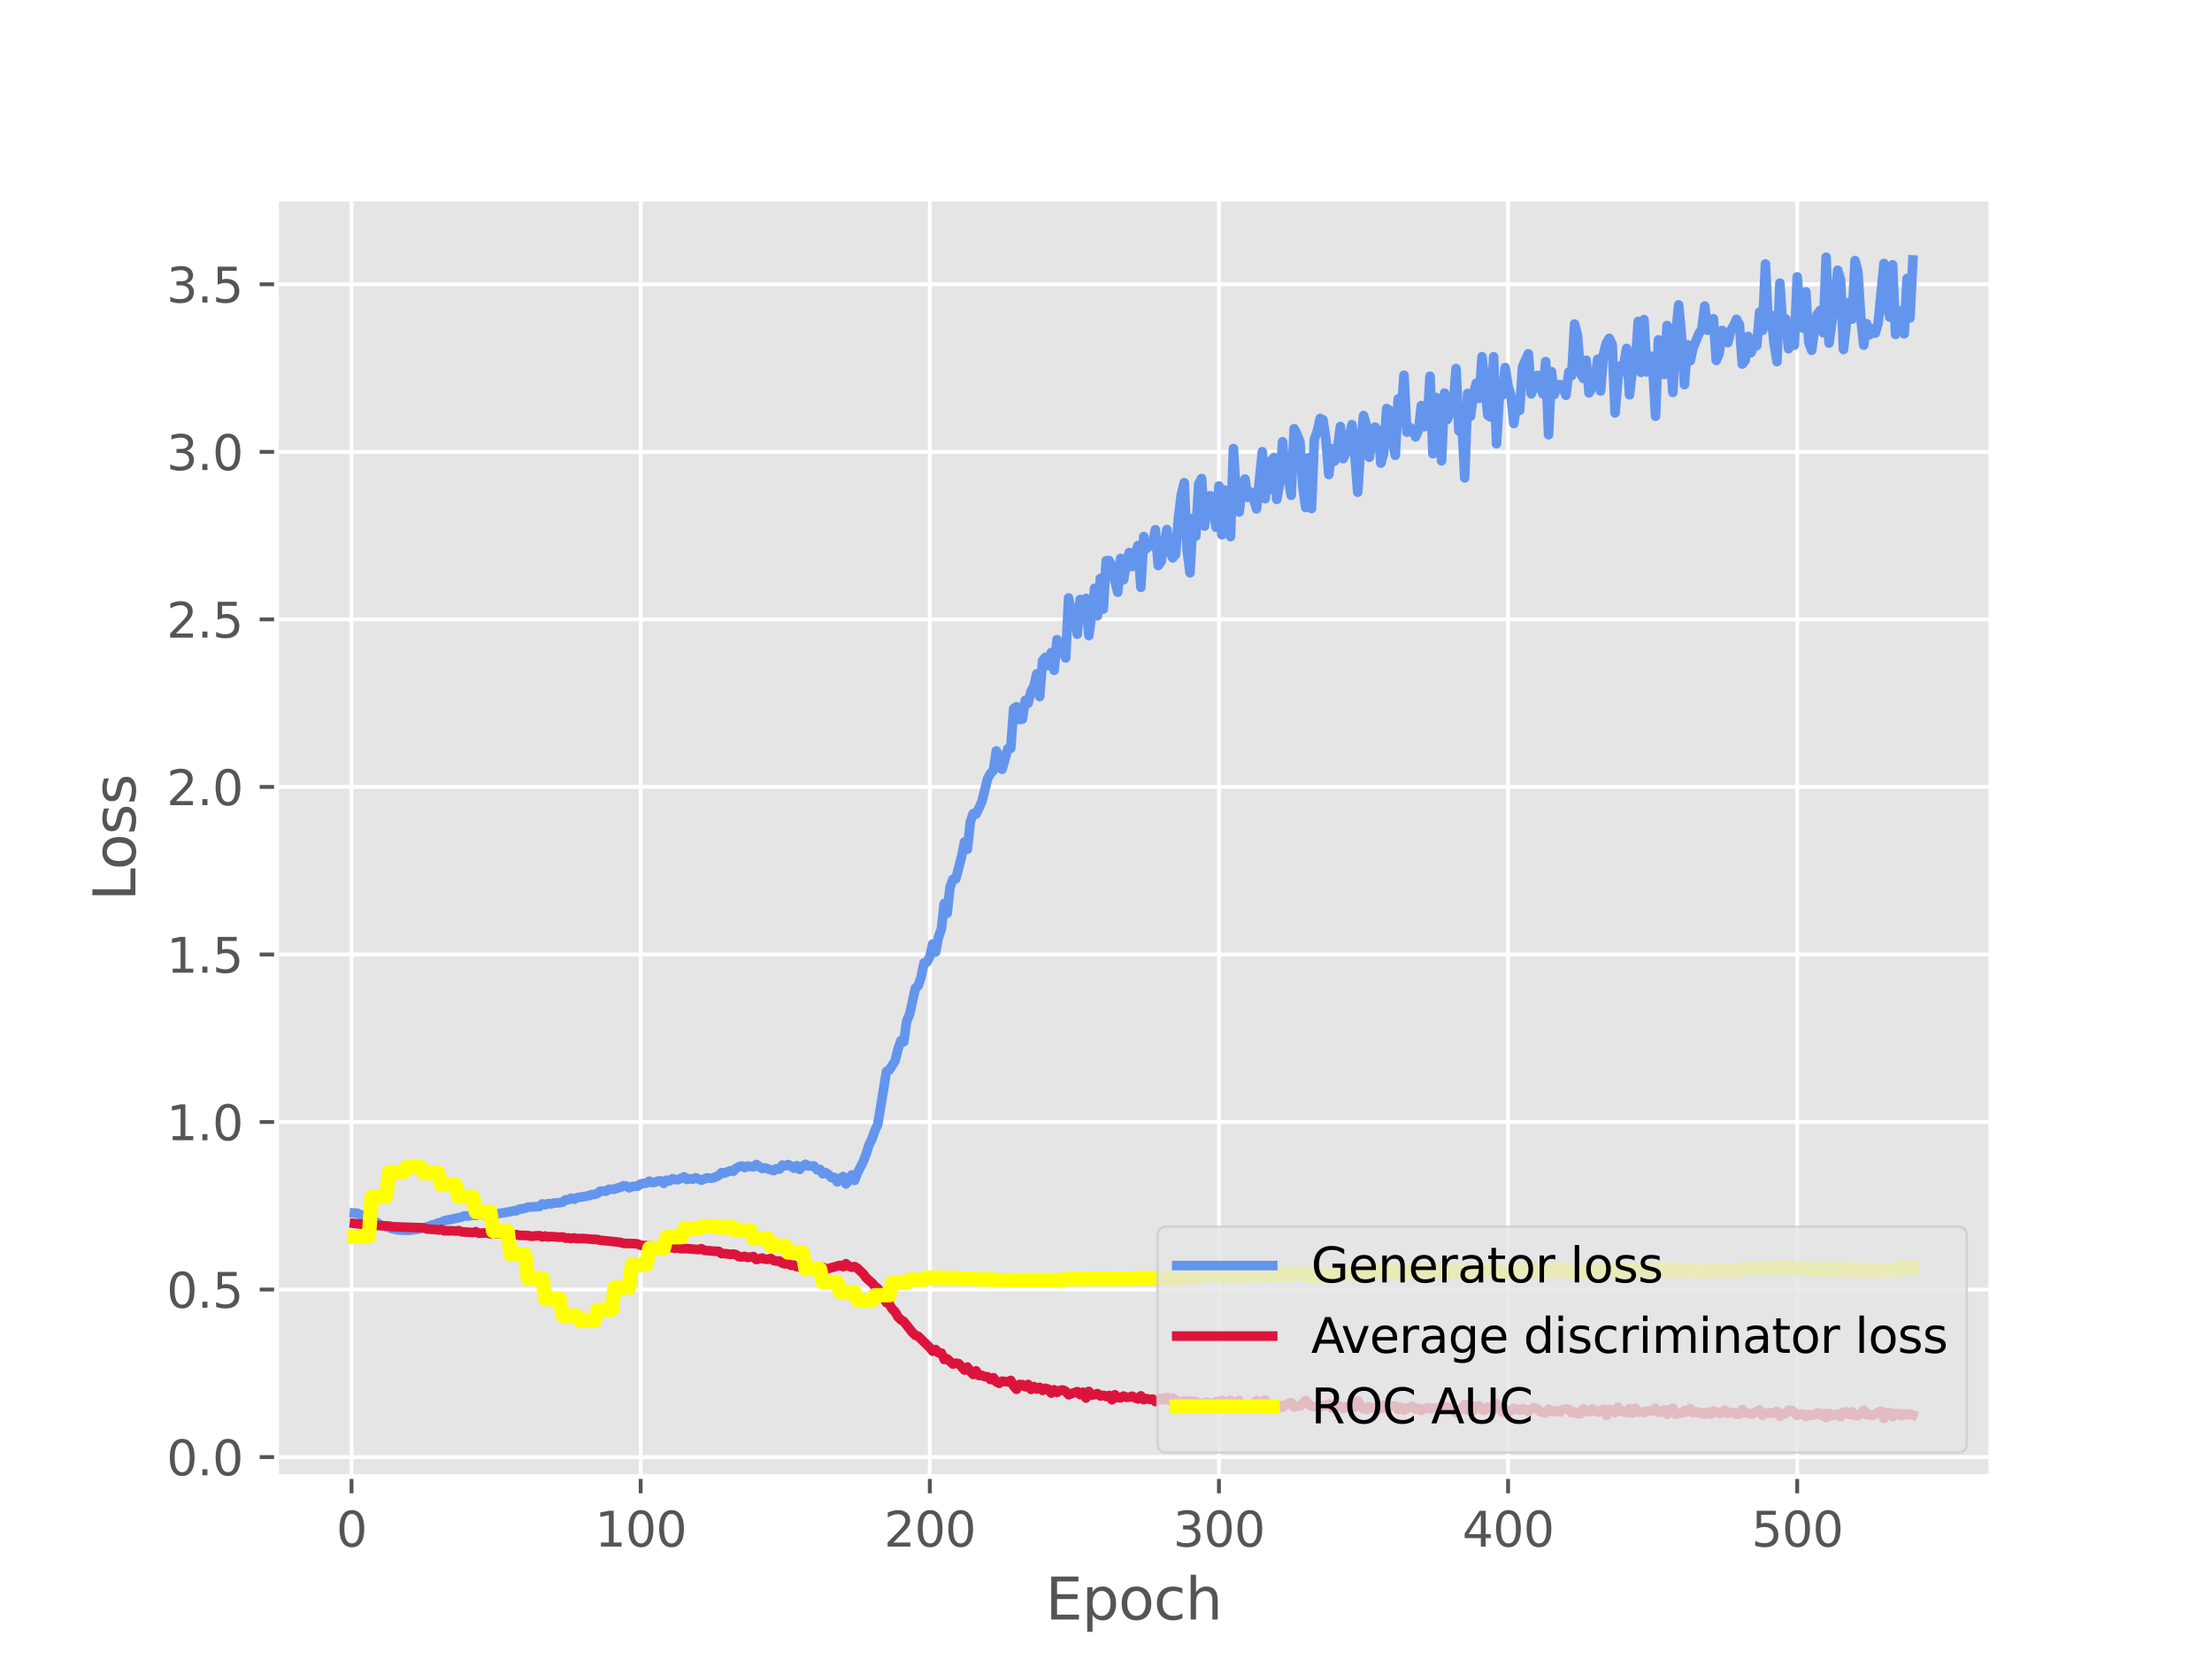 <?xml version="1.0" encoding="utf-8" standalone="no"?>
<!DOCTYPE svg PUBLIC "-//W3C//DTD SVG 1.1//EN"
  "http://www.w3.org/Graphics/SVG/1.1/DTD/svg11.dtd">
<svg xmlns:xlink="http://www.w3.org/1999/xlink" width="460.8pt" height="345.6pt" viewBox="0 0 460.8 345.6" xmlns="http://www.w3.org/2000/svg" version="1.1">
 <defs>
  <style type="text/css">*{stroke-linejoin: round; stroke-linecap: butt}</style>
 </defs>
 <g id="figure_1">
  <g id="patch_1">
   <path d="M 0 345.6 
L 460.8 345.6 
L 460.8 0 
L 0 0 
z
" style="fill: #ffffff"/>
  </g>
  <g id="axes_1">
   <g id="patch_2">
    <path d="M 57.6 307.584 
L 414.72 307.584 
L 414.72 41.472 
L 57.6 41.472 
z
" style="fill: #e5e5e5"/>
   </g>
   <g id="matplotlib.axis_1">
    <g id="xtick_1">
     <g id="line2d_1">
      <path d="M 73.23 307.584 
L 73.23 41.472 
" clip-path="url(#pa7e81582f5)" style="fill: none; stroke: #ffffff; stroke-width: 0.8; stroke-linecap: square"/>
     </g>
     <g id="line2d_2">
      <defs>
       <path id="m25ce443ed7" d="M 0 0 
L 0 3.5 
" style="stroke: #555555; stroke-width: 0.8"/>
      </defs>
      <g>
       <use xlink:href="#m25ce443ed7" x="73.23" y="307.584" style="fill: #555555; stroke: #555555; stroke-width: 0.8"/>
      </g>
     </g>
     <g id="text_1">
      <!-- 0 -->
      <g style="fill: #555555" transform="translate(70.049 322.182) scale(0.1 -0.1)">
       <defs>
        <path id="DejaVuSans-30" d="M 2034 4250 
Q 1547 4250 1301 3770 
Q 1056 3291 1056 2328 
Q 1056 1369 1301 889 
Q 1547 409 2034 409 
Q 2525 409 2770 889 
Q 3016 1369 3016 2328 
Q 3016 3291 2770 3770 
Q 2525 4250 2034 4250 
z
M 2034 4750 
Q 2819 4750 3233 4129 
Q 3647 3509 3647 2328 
Q 3647 1150 3233 529 
Q 2819 -91 2034 -91 
Q 1250 -91 836 529 
Q 422 1150 422 2328 
Q 422 3509 836 4129 
Q 1250 4750 2034 4750 
z
" transform="scale(0.016)"/>
       </defs>
       <use xlink:href="#DejaVuSans-30"/>
      </g>
     </g>
    </g>
    <g id="xtick_2">
     <g id="line2d_3">
      <path d="M 133.463 307.584 
L 133.463 41.472 
" clip-path="url(#pa7e81582f5)" style="fill: none; stroke: #ffffff; stroke-width: 0.8; stroke-linecap: square"/>
     </g>
     <g id="line2d_4">
      <g>
       <use xlink:href="#m25ce443ed7" x="133.463" y="307.584" style="fill: #555555; stroke: #555555; stroke-width: 0.8"/>
      </g>
     </g>
     <g id="text_2">
      <!-- 100 -->
      <g style="fill: #555555" transform="translate(123.919 322.182) scale(0.1 -0.1)">
       <defs>
        <path id="DejaVuSans-31" d="M 794 531 
L 1825 531 
L 1825 4091 
L 703 3866 
L 703 4441 
L 1819 4666 
L 2450 4666 
L 2450 531 
L 3481 531 
L 3481 0 
L 794 0 
L 794 531 
z
" transform="scale(0.016)"/>
       </defs>
       <use xlink:href="#DejaVuSans-31"/>
       <use xlink:href="#DejaVuSans-30" x="63.623"/>
       <use xlink:href="#DejaVuSans-30" x="127.246"/>
      </g>
     </g>
    </g>
    <g id="xtick_3">
     <g id="line2d_5">
      <path d="M 193.696 307.584 
L 193.696 41.472 
" clip-path="url(#pa7e81582f5)" style="fill: none; stroke: #ffffff; stroke-width: 0.8; stroke-linecap: square"/>
     </g>
     <g id="line2d_6">
      <g>
       <use xlink:href="#m25ce443ed7" x="193.696" y="307.584" style="fill: #555555; stroke: #555555; stroke-width: 0.8"/>
      </g>
     </g>
     <g id="text_3">
      <!-- 200 -->
      <g style="fill: #555555" transform="translate(184.152 322.182) scale(0.1 -0.1)">
       <defs>
        <path id="DejaVuSans-32" d="M 1228 531 
L 3431 531 
L 3431 0 
L 469 0 
L 469 531 
Q 828 903 1448 1529 
Q 2069 2156 2228 2338 
Q 2531 2678 2651 2914 
Q 2772 3150 2772 3378 
Q 2772 3750 2511 3984 
Q 2250 4219 1831 4219 
Q 1534 4219 1204 4116 
Q 875 4013 500 3803 
L 500 4441 
Q 881 4594 1212 4672 
Q 1544 4750 1819 4750 
Q 2544 4750 2975 4387 
Q 3406 4025 3406 3419 
Q 3406 3131 3298 2873 
Q 3191 2616 2906 2266 
Q 2828 2175 2409 1742 
Q 1991 1309 1228 531 
z
" transform="scale(0.016)"/>
       </defs>
       <use xlink:href="#DejaVuSans-32"/>
       <use xlink:href="#DejaVuSans-30" x="63.623"/>
       <use xlink:href="#DejaVuSans-30" x="127.246"/>
      </g>
     </g>
    </g>
    <g id="xtick_4">
     <g id="line2d_7">
      <path d="M 253.929 307.584 
L 253.929 41.472 
" clip-path="url(#pa7e81582f5)" style="fill: none; stroke: #ffffff; stroke-width: 0.8; stroke-linecap: square"/>
     </g>
     <g id="line2d_8">
      <g>
       <use xlink:href="#m25ce443ed7" x="253.929" y="307.584" style="fill: #555555; stroke: #555555; stroke-width: 0.8"/>
      </g>
     </g>
     <g id="text_4">
      <!-- 300 -->
      <g style="fill: #555555" transform="translate(244.385 322.182) scale(0.1 -0.1)">
       <defs>
        <path id="DejaVuSans-33" d="M 2597 2516 
Q 3050 2419 3304 2112 
Q 3559 1806 3559 1356 
Q 3559 666 3084 287 
Q 2609 -91 1734 -91 
Q 1441 -91 1130 -33 
Q 819 25 488 141 
L 488 750 
Q 750 597 1062 519 
Q 1375 441 1716 441 
Q 2309 441 2620 675 
Q 2931 909 2931 1356 
Q 2931 1769 2642 2001 
Q 2353 2234 1838 2234 
L 1294 2234 
L 1294 2753 
L 1863 2753 
Q 2328 2753 2575 2939 
Q 2822 3125 2822 3475 
Q 2822 3834 2567 4026 
Q 2313 4219 1838 4219 
Q 1578 4219 1281 4162 
Q 984 4106 628 3988 
L 628 4550 
Q 988 4650 1302 4700 
Q 1616 4750 1894 4750 
Q 2613 4750 3031 4423 
Q 3450 4097 3450 3541 
Q 3450 3153 3228 2886 
Q 3006 2619 2597 2516 
z
" transform="scale(0.016)"/>
       </defs>
       <use xlink:href="#DejaVuSans-33"/>
       <use xlink:href="#DejaVuSans-30" x="63.623"/>
       <use xlink:href="#DejaVuSans-30" x="127.246"/>
      </g>
     </g>
    </g>
    <g id="xtick_5">
     <g id="line2d_9">
      <path d="M 314.161 307.584 
L 314.161 41.472 
" clip-path="url(#pa7e81582f5)" style="fill: none; stroke: #ffffff; stroke-width: 0.8; stroke-linecap: square"/>
     </g>
     <g id="line2d_10">
      <g>
       <use xlink:href="#m25ce443ed7" x="314.161" y="307.584" style="fill: #555555; stroke: #555555; stroke-width: 0.8"/>
      </g>
     </g>
     <g id="text_5">
      <!-- 400 -->
      <g style="fill: #555555" transform="translate(304.618 322.182) scale(0.1 -0.1)">
       <defs>
        <path id="DejaVuSans-34" d="M 2419 4116 
L 825 1625 
L 2419 1625 
L 2419 4116 
z
M 2253 4666 
L 3047 4666 
L 3047 1625 
L 3713 1625 
L 3713 1100 
L 3047 1100 
L 3047 0 
L 2419 0 
L 2419 1100 
L 313 1100 
L 313 1709 
L 2253 4666 
z
" transform="scale(0.016)"/>
       </defs>
       <use xlink:href="#DejaVuSans-34"/>
       <use xlink:href="#DejaVuSans-30" x="63.623"/>
       <use xlink:href="#DejaVuSans-30" x="127.246"/>
      </g>
     </g>
    </g>
    <g id="xtick_6">
     <g id="line2d_11">
      <path d="M 374.394 307.584 
L 374.394 41.472 
" clip-path="url(#pa7e81582f5)" style="fill: none; stroke: #ffffff; stroke-width: 0.8; stroke-linecap: square"/>
     </g>
     <g id="line2d_12">
      <g>
       <use xlink:href="#m25ce443ed7" x="374.394" y="307.584" style="fill: #555555; stroke: #555555; stroke-width: 0.8"/>
      </g>
     </g>
     <g id="text_6">
      <!-- 500 -->
      <g style="fill: #555555" transform="translate(364.85 322.182) scale(0.1 -0.1)">
       <defs>
        <path id="DejaVuSans-35" d="M 691 4666 
L 3169 4666 
L 3169 4134 
L 1269 4134 
L 1269 2991 
Q 1406 3038 1543 3061 
Q 1681 3084 1819 3084 
Q 2600 3084 3056 2656 
Q 3513 2228 3513 1497 
Q 3513 744 3044 326 
Q 2575 -91 1722 -91 
Q 1428 -91 1123 -41 
Q 819 9 494 109 
L 494 744 
Q 775 591 1075 516 
Q 1375 441 1709 441 
Q 2250 441 2565 725 
Q 2881 1009 2881 1497 
Q 2881 1984 2565 2268 
Q 2250 2553 1709 2553 
Q 1456 2553 1204 2497 
Q 953 2441 691 2322 
L 691 4666 
z
" transform="scale(0.016)"/>
       </defs>
       <use xlink:href="#DejaVuSans-35"/>
       <use xlink:href="#DejaVuSans-30" x="63.623"/>
       <use xlink:href="#DejaVuSans-30" x="127.246"/>
      </g>
     </g>
    </g>
    <g id="text_7">
     <!-- Epoch -->
     <g style="fill: #555555" transform="translate(217.787 337.38) scale(0.12 -0.12)">
      <defs>
       <path id="DejaVuSans-45" d="M 628 4666 
L 3578 4666 
L 3578 4134 
L 1259 4134 
L 1259 2753 
L 3481 2753 
L 3481 2222 
L 1259 2222 
L 1259 531 
L 3634 531 
L 3634 0 
L 628 0 
L 628 4666 
z
" transform="scale(0.016)"/>
       <path id="DejaVuSans-70" d="M 1159 525 
L 1159 -1331 
L 581 -1331 
L 581 3500 
L 1159 3500 
L 1159 2969 
Q 1341 3281 1617 3432 
Q 1894 3584 2278 3584 
Q 2916 3584 3314 3078 
Q 3713 2572 3713 1747 
Q 3713 922 3314 415 
Q 2916 -91 2278 -91 
Q 1894 -91 1617 61 
Q 1341 213 1159 525 
z
M 3116 1747 
Q 3116 2381 2855 2742 
Q 2594 3103 2138 3103 
Q 1681 3103 1420 2742 
Q 1159 2381 1159 1747 
Q 1159 1113 1420 752 
Q 1681 391 2138 391 
Q 2594 391 2855 752 
Q 3116 1113 3116 1747 
z
" transform="scale(0.016)"/>
       <path id="DejaVuSans-6f" d="M 1959 3097 
Q 1497 3097 1228 2736 
Q 959 2375 959 1747 
Q 959 1119 1226 758 
Q 1494 397 1959 397 
Q 2419 397 2687 759 
Q 2956 1122 2956 1747 
Q 2956 2369 2687 2733 
Q 2419 3097 1959 3097 
z
M 1959 3584 
Q 2709 3584 3137 3096 
Q 3566 2609 3566 1747 
Q 3566 888 3137 398 
Q 2709 -91 1959 -91 
Q 1206 -91 779 398 
Q 353 888 353 1747 
Q 353 2609 779 3096 
Q 1206 3584 1959 3584 
z
" transform="scale(0.016)"/>
       <path id="DejaVuSans-63" d="M 3122 3366 
L 3122 2828 
Q 2878 2963 2633 3030 
Q 2388 3097 2138 3097 
Q 1578 3097 1268 2742 
Q 959 2388 959 1747 
Q 959 1106 1268 751 
Q 1578 397 2138 397 
Q 2388 397 2633 464 
Q 2878 531 3122 666 
L 3122 134 
Q 2881 22 2623 -34 
Q 2366 -91 2075 -91 
Q 1284 -91 818 406 
Q 353 903 353 1747 
Q 353 2603 823 3093 
Q 1294 3584 2113 3584 
Q 2378 3584 2631 3529 
Q 2884 3475 3122 3366 
z
" transform="scale(0.016)"/>
       <path id="DejaVuSans-68" d="M 3513 2113 
L 3513 0 
L 2938 0 
L 2938 2094 
Q 2938 2591 2744 2837 
Q 2550 3084 2163 3084 
Q 1697 3084 1428 2787 
Q 1159 2491 1159 1978 
L 1159 0 
L 581 0 
L 581 4863 
L 1159 4863 
L 1159 2956 
Q 1366 3272 1645 3428 
Q 1925 3584 2291 3584 
Q 2894 3584 3203 3211 
Q 3513 2838 3513 2113 
z
" transform="scale(0.016)"/>
      </defs>
      <use xlink:href="#DejaVuSans-45"/>
      <use xlink:href="#DejaVuSans-70" x="63.184"/>
      <use xlink:href="#DejaVuSans-6f" x="126.66"/>
      <use xlink:href="#DejaVuSans-63" x="187.842"/>
      <use xlink:href="#DejaVuSans-68" x="242.822"/>
     </g>
    </g>
   </g>
   <g id="matplotlib.axis_2">
    <g id="ytick_1">
     <g id="line2d_13">
      <path d="M 57.6 303.538 
L 414.72 303.538 
" clip-path="url(#pa7e81582f5)" style="fill: none; stroke: #ffffff; stroke-width: 0.8; stroke-linecap: square"/>
     </g>
     <g id="line2d_14">
      <defs>
       <path id="m0c96913a2f" d="M 0 0 
L -3.5 0 
" style="stroke: #555555; stroke-width: 0.8"/>
      </defs>
      <g>
       <use xlink:href="#m0c96913a2f" x="57.6" y="303.538" style="fill: #555555; stroke: #555555; stroke-width: 0.8"/>
      </g>
     </g>
     <g id="text_8">
      <!-- 0.0 -->
      <g style="fill: #555555" transform="translate(34.697 307.337) scale(0.1 -0.1)">
       <defs>
        <path id="DejaVuSans-2e" d="M 684 794 
L 1344 794 
L 1344 0 
L 684 0 
L 684 794 
z
" transform="scale(0.016)"/>
       </defs>
       <use xlink:href="#DejaVuSans-30"/>
       <use xlink:href="#DejaVuSans-2e" x="63.623"/>
       <use xlink:href="#DejaVuSans-30" x="95.41"/>
      </g>
     </g>
    </g>
    <g id="ytick_2">
     <g id="line2d_15">
      <path d="M 57.6 268.636 
L 414.72 268.636 
" clip-path="url(#pa7e81582f5)" style="fill: none; stroke: #ffffff; stroke-width: 0.8; stroke-linecap: square"/>
     </g>
     <g id="line2d_16">
      <g>
       <use xlink:href="#m0c96913a2f" x="57.6" y="268.636" style="fill: #555555; stroke: #555555; stroke-width: 0.8"/>
      </g>
     </g>
     <g id="text_9">
      <!-- 0.5 -->
      <g style="fill: #555555" transform="translate(34.697 272.435) scale(0.1 -0.1)">
       <use xlink:href="#DejaVuSans-30"/>
       <use xlink:href="#DejaVuSans-2e" x="63.623"/>
       <use xlink:href="#DejaVuSans-35" x="95.41"/>
      </g>
     </g>
    </g>
    <g id="ytick_3">
     <g id="line2d_17">
      <path d="M 57.6 233.734 
L 414.72 233.734 
" clip-path="url(#pa7e81582f5)" style="fill: none; stroke: #ffffff; stroke-width: 0.8; stroke-linecap: square"/>
     </g>
     <g id="line2d_18">
      <g>
       <use xlink:href="#m0c96913a2f" x="57.6" y="233.734" style="fill: #555555; stroke: #555555; stroke-width: 0.8"/>
      </g>
     </g>
     <g id="text_10">
      <!-- 1.0 -->
      <g style="fill: #555555" transform="translate(34.697 237.533) scale(0.1 -0.1)">
       <use xlink:href="#DejaVuSans-31"/>
       <use xlink:href="#DejaVuSans-2e" x="63.623"/>
       <use xlink:href="#DejaVuSans-30" x="95.41"/>
      </g>
     </g>
    </g>
    <g id="ytick_4">
     <g id="line2d_19">
      <path d="M 57.6 198.832 
L 414.72 198.832 
" clip-path="url(#pa7e81582f5)" style="fill: none; stroke: #ffffff; stroke-width: 0.8; stroke-linecap: square"/>
     </g>
     <g id="line2d_20">
      <g>
       <use xlink:href="#m0c96913a2f" x="57.6" y="198.832" style="fill: #555555; stroke: #555555; stroke-width: 0.8"/>
      </g>
     </g>
     <g id="text_11">
      <!-- 1.5 -->
      <g style="fill: #555555" transform="translate(34.697 202.631) scale(0.1 -0.1)">
       <use xlink:href="#DejaVuSans-31"/>
       <use xlink:href="#DejaVuSans-2e" x="63.623"/>
       <use xlink:href="#DejaVuSans-35" x="95.41"/>
      </g>
     </g>
    </g>
    <g id="ytick_5">
     <g id="line2d_21">
      <path d="M 57.6 163.93 
L 414.72 163.93 
" clip-path="url(#pa7e81582f5)" style="fill: none; stroke: #ffffff; stroke-width: 0.8; stroke-linecap: square"/>
     </g>
     <g id="line2d_22">
      <g>
       <use xlink:href="#m0c96913a2f" x="57.6" y="163.93" style="fill: #555555; stroke: #555555; stroke-width: 0.8"/>
      </g>
     </g>
     <g id="text_12">
      <!-- 2.0 -->
      <g style="fill: #555555" transform="translate(34.697 167.73) scale(0.1 -0.1)">
       <use xlink:href="#DejaVuSans-32"/>
       <use xlink:href="#DejaVuSans-2e" x="63.623"/>
       <use xlink:href="#DejaVuSans-30" x="95.41"/>
      </g>
     </g>
    </g>
    <g id="ytick_6">
     <g id="line2d_23">
      <path d="M 57.6 129.029 
L 414.72 129.029 
" clip-path="url(#pa7e81582f5)" style="fill: none; stroke: #ffffff; stroke-width: 0.8; stroke-linecap: square"/>
     </g>
     <g id="line2d_24">
      <g>
       <use xlink:href="#m0c96913a2f" x="57.6" y="129.029" style="fill: #555555; stroke: #555555; stroke-width: 0.8"/>
      </g>
     </g>
     <g id="text_13">
      <!-- 2.5 -->
      <g style="fill: #555555" transform="translate(34.697 132.828) scale(0.1 -0.1)">
       <use xlink:href="#DejaVuSans-32"/>
       <use xlink:href="#DejaVuSans-2e" x="63.623"/>
       <use xlink:href="#DejaVuSans-35" x="95.41"/>
      </g>
     </g>
    </g>
    <g id="ytick_7">
     <g id="line2d_25">
      <path d="M 57.6 94.127 
L 414.72 94.127 
" clip-path="url(#pa7e81582f5)" style="fill: none; stroke: #ffffff; stroke-width: 0.8; stroke-linecap: square"/>
     </g>
     <g id="line2d_26">
      <g>
       <use xlink:href="#m0c96913a2f" x="57.6" y="94.127" style="fill: #555555; stroke: #555555; stroke-width: 0.8"/>
      </g>
     </g>
     <g id="text_14">
      <!-- 3.0 -->
      <g style="fill: #555555" transform="translate(34.697 97.926) scale(0.1 -0.1)">
       <use xlink:href="#DejaVuSans-33"/>
       <use xlink:href="#DejaVuSans-2e" x="63.623"/>
       <use xlink:href="#DejaVuSans-30" x="95.41"/>
      </g>
     </g>
    </g>
    <g id="ytick_8">
     <g id="line2d_27">
      <path d="M 57.6 59.225 
L 414.72 59.225 
" clip-path="url(#pa7e81582f5)" style="fill: none; stroke: #ffffff; stroke-width: 0.8; stroke-linecap: square"/>
     </g>
     <g id="line2d_28">
      <g>
       <use xlink:href="#m0c96913a2f" x="57.6" y="59.225" style="fill: #555555; stroke: #555555; stroke-width: 0.8"/>
      </g>
     </g>
     <g id="text_15">
      <!-- 3.5 -->
      <g style="fill: #555555" transform="translate(34.697 63.024) scale(0.1 -0.1)">
       <use xlink:href="#DejaVuSans-33"/>
       <use xlink:href="#DejaVuSans-2e" x="63.623"/>
       <use xlink:href="#DejaVuSans-35" x="95.41"/>
      </g>
     </g>
    </g>
    <g id="text_16">
     <!-- Loss -->
     <g style="fill: #555555" transform="translate(28.201 187.689) rotate(-90) scale(0.12 -0.12)">
      <defs>
       <path id="DejaVuSans-4c" d="M 628 4666 
L 1259 4666 
L 1259 531 
L 3531 531 
L 3531 0 
L 628 0 
L 628 4666 
z
" transform="scale(0.016)"/>
       <path id="DejaVuSans-73" d="M 2834 3397 
L 2834 2853 
Q 2591 2978 2328 3040 
Q 2066 3103 1784 3103 
Q 1356 3103 1142 2972 
Q 928 2841 928 2578 
Q 928 2378 1081 2264 
Q 1234 2150 1697 2047 
L 1894 2003 
Q 2506 1872 2764 1633 
Q 3022 1394 3022 966 
Q 3022 478 2636 193 
Q 2250 -91 1575 -91 
Q 1294 -91 989 -36 
Q 684 19 347 128 
L 347 722 
Q 666 556 975 473 
Q 1284 391 1588 391 
Q 1994 391 2212 530 
Q 2431 669 2431 922 
Q 2431 1156 2273 1281 
Q 2116 1406 1581 1522 
L 1381 1569 
Q 847 1681 609 1914 
Q 372 2147 372 2553 
Q 372 3047 722 3315 
Q 1072 3584 1716 3584 
Q 2034 3584 2315 3537 
Q 2597 3491 2834 3397 
z
" transform="scale(0.016)"/>
      </defs>
      <use xlink:href="#DejaVuSans-4c"/>
      <use xlink:href="#DejaVuSans-6f" x="53.963"/>
      <use xlink:href="#DejaVuSans-73" x="115.145"/>
      <use xlink:href="#DejaVuSans-73" x="167.244"/>
     </g>
    </g>
   </g>
   <g id="line2d_29">
    <path d="M 73.833 252.695 
L 74.435 252.742 
L 76.242 253.49 
L 77.447 254.167 
L 78.651 254.733 
L 79.254 255.188 
L 81.663 255.933 
L 82.868 256.219 
L 85.277 256.295 
L 87.084 256.062 
L 88.891 255.604 
L 90.096 255.153 
L 90.698 255.024 
L 91.3 254.753 
L 91.903 254.656 
L 92.505 254.309 
L 93.71 254.059 
L 96.119 253.552 
L 96.721 253.298 
L 97.324 253.328 
L 98.528 253.134 
L 99.13 253.188 
L 99.733 252.972 
L 100.335 252.969 
L 100.937 253.078 
L 102.744 252.761 
L 103.347 252.895 
L 106.358 252.395 
L 106.961 252.251 
L 107.563 252.229 
L 108.165 251.893 
L 109.37 251.707 
L 109.972 251.459 
L 112.382 251.357 
L 112.984 250.791 
L 113.586 250.964 
L 114.189 250.733 
L 114.791 250.808 
L 115.393 250.599 
L 115.996 250.605 
L 117.2 250.439 
L 117.803 249.958 
L 118.405 249.941 
L 119.007 249.598 
L 119.61 249.824 
L 120.212 249.487 
L 122.019 249.21 
L 122.621 249.095 
L 123.224 248.857 
L 123.826 248.818 
L 124.428 248.64 
L 125.031 248.124 
L 126.235 248.138 
L 126.838 247.741 
L 128.042 247.736 
L 128.645 247.462 
L 129.247 247.362 
L 129.849 246.993 
L 130.452 247.08 
L 131.054 247.449 
L 131.656 247.172 
L 132.861 247.099 
L 133.463 246.625 
L 134.668 246.452 
L 135.27 246.054 
L 135.872 246.363 
L 136.475 246.272 
L 137.077 246.045 
L 137.679 245.98 
L 138.282 246.512 
L 138.884 245.853 
L 139.486 246.012 
L 140.089 245.538 
L 140.691 245.742 
L 141.293 245.736 
L 142.498 245.159 
L 143.1 245.7 
L 143.703 245.543 
L 144.305 245.645 
L 144.907 245.349 
L 146.112 245.86 
L 147.317 245.364 
L 147.919 245.441 
L 148.521 245.405 
L 149.726 244.869 
L 150.328 244.27 
L 150.931 244.38 
L 152.135 243.886 
L 152.738 244.002 
L 153.34 243.369 
L 153.942 243.025 
L 154.545 242.911 
L 155.147 243.229 
L 155.749 242.914 
L 156.954 243.08 
L 157.556 242.584 
L 158.761 243.421 
L 159.363 243.306 
L 161.17 243.864 
L 161.773 243.462 
L 162.375 243.564 
L 162.977 242.7 
L 163.58 242.869 
L 164.182 242.599 
L 165.387 243.354 
L 165.989 242.831 
L 166.591 243.607 
L 167.193 242.889 
L 167.796 242.539 
L 168.398 242.894 
L 169.603 242.904 
L 170.205 243.692 
L 170.807 243.599 
L 171.41 244.525 
L 172.012 244.269 
L 172.614 244.679 
L 173.217 245.322 
L 173.819 245.291 
L 174.421 246.203 
L 175.024 245.459 
L 175.626 245.096 
L 176.228 246.633 
L 176.831 245.933 
L 177.433 244.757 
L 178.035 245.893 
L 178.638 244.302 
L 179.842 241.946 
L 180.445 240.372 
L 181.047 238.452 
L 181.649 237.28 
L 182.252 235.519 
L 182.854 234.248 
L 184.661 223.206 
L 185.263 222.887 
L 186.468 220.993 
L 187.07 218.531 
L 187.673 216.8 
L 188.275 217.023 
L 188.877 212.706 
L 189.48 211.352 
L 190.684 205.856 
L 191.287 205.344 
L 191.889 203.475 
L 192.491 200.578 
L 193.094 200.43 
L 193.696 199.304 
L 194.298 196.652 
L 194.901 198.326 
L 195.503 195.209 
L 196.105 193.551 
L 196.708 188.214 
L 197.31 190.273 
L 197.912 184.783 
L 198.515 183.17 
L 199.117 183.069 
L 200.322 178.394 
L 200.924 175.403 
L 201.526 176.924 
L 202.128 171.246 
L 202.731 169.489 
L 203.333 169.579 
L 204.538 167.045 
L 205.742 162.194 
L 206.345 161.122 
L 206.947 160.507 
L 207.549 156.43 
L 208.152 157.656 
L 208.754 160.253 
L 209.959 155.961 
L 210.561 155.897 
L 211.163 147.632 
L 211.766 147.214 
L 212.368 149.881 
L 212.97 149.821 
L 213.573 145.884 
L 214.175 146.485 
L 214.777 144.018 
L 215.38 142.967 
L 215.982 140.386 
L 216.584 145.109 
L 217.187 137.647 
L 217.789 136.924 
L 218.391 138.671 
L 218.994 135.93 
L 219.596 139.641 
L 220.198 133.254 
L 220.801 135.833 
L 221.403 135.653 
L 222.005 137.06 
L 222.608 124.571 
L 223.21 127.832 
L 223.812 126.739 
L 224.415 132.114 
L 225.017 124.889 
L 225.619 126.632 
L 226.222 124.667 
L 226.824 132.402 
L 227.426 127.934 
L 228.029 122.555 
L 228.631 128.29 
L 229.233 120.494 
L 229.836 126.888 
L 230.438 116.808 
L 231.04 116.787 
L 231.643 117.882 
L 232.245 120.941 
L 232.847 123.367 
L 233.45 116.328 
L 234.052 120.789 
L 234.654 117.446 
L 235.257 115.102 
L 235.859 118.023 
L 236.461 115.435 
L 237.063 113.636 
L 237.666 122.358 
L 238.268 111.768 
L 238.87 114.269 
L 239.473 113.135 
L 240.075 113.703 
L 240.677 110.341 
L 241.28 117.809 
L 241.882 116.975 
L 243.087 110.32 
L 243.689 114.669 
L 244.291 116.214 
L 244.894 115.498 
L 245.496 107.732 
L 246.098 103.007 
L 246.701 100.553 
L 247.303 114.605 
L 247.905 119.331 
L 248.508 107.977 
L 249.11 111.685 
L 249.712 100.798 
L 250.315 99.685 
L 250.917 109.59 
L 251.519 105.576 
L 252.122 103.264 
L 252.724 105.808 
L 253.326 109.834 
L 253.929 101.228 
L 254.531 111.398 
L 255.133 102.087 
L 255.736 102.874 
L 256.338 111.785 
L 256.94 93.431 
L 257.543 103.669 
L 258.145 106.667 
L 258.747 101.7 
L 259.35 99.786 
L 259.952 103.613 
L 260.554 102.518 
L 261.157 103.925 
L 261.759 106.007 
L 262.964 94.098 
L 263.566 103.882 
L 264.168 96.163 
L 264.771 101.969 
L 265.373 95.298 
L 265.975 104.031 
L 266.578 100.661 
L 267.18 92.026 
L 267.782 99.353 
L 268.385 99.734 
L 268.987 103.177 
L 269.589 89.306 
L 270.192 90.495 
L 270.794 92.011 
L 271.396 101.367 
L 271.998 105.717 
L 272.601 95.363 
L 273.203 105.936 
L 273.805 91.468 
L 274.408 89.872 
L 275.01 87.172 
L 275.612 87.488 
L 276.215 91.611 
L 276.817 98.86 
L 277.419 93.473 
L 278.022 96.056 
L 278.624 93.633 
L 279.226 88.841 
L 279.829 95.542 
L 280.431 94.092 
L 281.636 88.459 
L 282.238 94.818 
L 282.84 102.539 
L 283.443 93.204 
L 284.045 86.571 
L 284.647 88.56 
L 285.25 95.25 
L 285.852 90.96 
L 286.454 88.966 
L 287.057 89.706 
L 287.659 96.478 
L 288.261 94.318 
L 288.864 85.118 
L 289.466 85.485 
L 290.068 91.837 
L 290.671 94.86 
L 291.273 83.095 
L 291.875 86.585 
L 292.478 78.171 
L 293.08 90.037 
L 293.682 89.04 
L 294.285 89.712 
L 294.887 91 
L 295.489 89.629 
L 296.092 84.493 
L 296.694 88.884 
L 297.296 88.283 
L 297.899 78.381 
L 298.501 94.515 
L 299.103 82.778 
L 299.706 85.798 
L 300.308 96.003 
L 300.91 81.891 
L 301.513 87.373 
L 302.115 85.713 
L 302.717 84.986 
L 303.32 76.781 
L 303.922 89.773 
L 304.524 87.327 
L 305.127 99.558 
L 305.729 81.965 
L 306.331 86.728 
L 306.933 82.271 
L 307.536 79.826 
L 308.138 82.981 
L 308.74 74.309 
L 309.945 86.523 
L 310.547 86.886 
L 311.15 74.321 
L 311.752 92.435 
L 312.354 82.376 
L 312.957 82.324 
L 313.559 76.568 
L 314.161 80.446 
L 314.764 82.485 
L 315.366 88.227 
L 315.968 83.184 
L 316.571 85.467 
L 317.173 76.383 
L 318.378 73.693 
L 318.98 82.053 
L 319.582 80.828 
L 320.185 78.243 
L 320.787 78.25 
L 321.389 82.043 
L 321.992 75.325 
L 322.594 90.562 
L 323.196 77.415 
L 323.799 82.179 
L 324.401 80.229 
L 325.003 80.106 
L 325.606 80.706 
L 326.208 82.34 
L 326.81 77.494 
L 327.413 78.249 
L 328.015 67.501 
L 328.617 69.826 
L 329.22 77.618 
L 329.822 78.818 
L 330.424 75.048 
L 331.027 81.853 
L 331.629 80.787 
L 332.231 79.442 
L 332.834 74.827 
L 333.436 81.458 
L 334.038 73.793 
L 334.641 71.414 
L 335.243 70.487 
L 335.845 71.753 
L 336.448 86.011 
L 337.05 78.755 
L 337.652 76.193 
L 338.255 76.088 
L 338.857 72.584 
L 339.459 82.245 
L 340.062 76.8 
L 340.664 76.195 
L 341.266 66.944 
L 341.868 77.589 
L 342.471 66.57 
L 343.073 77.482 
L 343.675 74.122 
L 344.278 75.754 
L 344.88 86.708 
L 345.482 70.788 
L 346.085 75.222 
L 346.687 78.005 
L 347.289 67.813 
L 347.892 73.69 
L 348.494 81.757 
L 349.096 69.622 
L 349.699 63.521 
L 350.301 70.069 
L 350.903 80.142 
L 351.506 71.83 
L 352.108 75.158 
L 352.71 72.467 
L 353.915 69.48 
L 354.517 68.583 
L 355.12 63.754 
L 355.722 68.787 
L 356.927 66.388 
L 357.529 75.09 
L 358.131 73.707 
L 358.734 68.832 
L 359.336 70.8 
L 359.938 71.389 
L 360.541 68.806 
L 361.143 67.897 
L 361.745 66.511 
L 362.348 67.608 
L 362.95 75.841 
L 363.552 75.1 
L 364.155 70.095 
L 364.757 73.493 
L 365.359 72.078 
L 365.962 72.006 
L 366.564 64.984 
L 367.166 68.819 
L 367.769 54.985 
L 368.371 67.746 
L 368.973 65.677 
L 369.576 71.538 
L 370.178 75.336 
L 370.78 58.988 
L 371.383 68.181 
L 371.985 66.428 
L 372.587 72.643 
L 373.19 69.787 
L 373.792 71.925 
L 374.394 57.672 
L 374.996 65.689 
L 375.599 68.378 
L 376.201 60.8 
L 376.803 71.308 
L 377.406 72.977 
L 378.008 68.444 
L 378.61 65.402 
L 379.213 64.641 
L 379.815 69.32 
L 380.417 53.568 
L 381.02 71.467 
L 382.224 62.766 
L 382.827 56.291 
L 383.429 58.268 
L 384.031 72.807 
L 384.634 67.376 
L 385.236 62.972 
L 385.838 66.47 
L 386.441 54.278 
L 387.043 56.718 
L 387.645 66.256 
L 388.248 71.911 
L 388.85 67.429 
L 389.452 69.747 
L 390.055 68.52 
L 390.657 69.4 
L 391.259 67.265 
L 392.464 54.879 
L 393.066 63.464 
L 393.669 66.064 
L 394.271 55.163 
L 394.873 69.668 
L 395.476 64.97 
L 396.078 64.71 
L 396.68 69.525 
L 397.283 58.005 
L 397.885 66.235 
L 398.487 54.149 
L 398.487 54.149 
" clip-path="url(#pa7e81582f5)" style="fill: none; stroke: #6495ed; stroke-width: 2; stroke-linecap: square"/>
   </g>
   <g id="line2d_30">
    <path d="M 73.833 254.864 
L 75.64 255.038 
L 78.049 255.253 
L 80.458 255.383 
L 81.061 255.401 
L 81.663 255.541 
L 82.868 255.59 
L 88.289 255.777 
L 88.891 256.023 
L 90.698 256.119 
L 91.3 256.236 
L 91.903 256.082 
L 92.505 256.401 
L 94.312 256.391 
L 94.914 256.455 
L 95.517 256.348 
L 96.119 256.597 
L 98.528 256.77 
L 99.13 256.576 
L 99.733 256.915 
L 100.937 256.85 
L 101.54 256.872 
L 102.142 257.034 
L 102.744 256.891 
L 103.347 257.054 
L 103.949 257.003 
L 105.756 257.111 
L 106.358 257.057 
L 106.961 257.301 
L 107.563 257.198 
L 108.165 257.34 
L 109.972 257.377 
L 110.575 257.535 
L 112.382 257.403 
L 112.984 257.675 
L 113.586 257.48 
L 114.189 257.686 
L 114.791 257.59 
L 116.598 257.734 
L 117.2 257.671 
L 117.803 257.93 
L 118.405 257.881 
L 119.007 257.997 
L 119.61 257.879 
L 120.212 258.034 
L 121.417 257.988 
L 123.224 258.153 
L 124.428 258.193 
L 125.031 258.378 
L 126.838 258.539 
L 129.247 258.805 
L 129.849 259.007 
L 132.258 259.076 
L 132.861 259.14 
L 133.463 259.421 
L 134.668 259.492 
L 137.679 259.763 
L 138.282 259.617 
L 140.691 260.039 
L 141.293 259.967 
L 141.896 260.144 
L 143.1 260.109 
L 145.51 260.318 
L 146.112 260.111 
L 146.714 260.471 
L 149.124 260.669 
L 149.726 260.671 
L 150.328 261.165 
L 150.931 261.127 
L 152.135 261.306 
L 152.738 261.241 
L 153.34 261.376 
L 153.942 261.798 
L 154.545 261.836 
L 155.147 261.722 
L 155.749 261.955 
L 156.954 261.761 
L 157.556 262.383 
L 158.761 262.071 
L 159.363 262.319 
L 159.966 262.341 
L 160.568 262.164 
L 161.17 262.588 
L 161.773 262.713 
L 162.375 262.672 
L 162.977 263.167 
L 163.58 263.296 
L 164.182 263.224 
L 164.784 263.596 
L 165.387 263.561 
L 165.989 263.893 
L 166.591 263.81 
L 167.193 264.331 
L 167.796 264.104 
L 168.398 264.491 
L 169 264.521 
L 169.603 264.683 
L 170.205 264.435 
L 170.807 264.752 
L 171.41 263.976 
L 172.012 264.403 
L 175.024 263.589 
L 175.626 263.866 
L 176.228 263.248 
L 176.831 263.782 
L 177.433 263.984 
L 178.035 263.847 
L 178.638 264.221 
L 179.842 265.38 
L 180.445 266.192 
L 181.649 267.256 
L 182.252 267.95 
L 182.854 268.404 
L 184.661 271.354 
L 185.263 271.682 
L 185.866 272.689 
L 186.468 273.282 
L 187.07 274.35 
L 187.673 274.933 
L 188.275 275.299 
L 190.082 277.597 
L 190.684 278.159 
L 191.287 278.381 
L 193.696 280.738 
L 194.298 281.483 
L 194.901 281.133 
L 195.503 281.805 
L 196.105 281.859 
L 196.708 283.212 
L 197.31 283.053 
L 198.515 284.164 
L 199.117 283.971 
L 199.719 284.071 
L 200.924 285.409 
L 201.526 284.787 
L 202.128 285.666 
L 202.731 286.327 
L 203.333 285.576 
L 203.935 286.555 
L 204.538 286.512 
L 205.14 286.783 
L 205.742 286.801 
L 206.345 287.393 
L 206.947 286.995 
L 207.549 287.856 
L 208.152 288.176 
L 208.754 287.719 
L 209.959 287.87 
L 210.561 287.563 
L 211.163 288.754 
L 211.766 289.42 
L 212.368 288.415 
L 212.97 288.45 
L 213.573 288.898 
L 214.175 288.41 
L 214.777 289.443 
L 215.38 288.843 
L 215.982 289.375 
L 216.584 289.009 
L 217.187 289.653 
L 217.789 289.195 
L 218.391 289.384 
L 218.994 290.217 
L 219.596 289.521 
L 220.198 290.063 
L 220.801 289.639 
L 221.403 289.553 
L 222.005 289.835 
L 222.608 290.55 
L 224.415 289.894 
L 225.017 290.538 
L 225.619 290.023 
L 226.222 291.236 
L 226.824 289.85 
L 227.426 290.632 
L 228.029 290.526 
L 228.631 290.307 
L 229.233 290.804 
L 229.836 290.668 
L 230.438 290.915 
L 231.04 290.696 
L 231.643 291.6 
L 232.245 290.55 
L 232.847 291.158 
L 233.45 291.2 
L 234.052 290.823 
L 234.654 291.077 
L 235.257 291.053 
L 235.859 290.852 
L 236.461 291.214 
L 237.063 291.423 
L 237.666 290.78 
L 238.268 291.572 
L 238.87 291.353 
L 239.473 291.524 
L 240.075 291.452 
L 240.677 291.982 
L 241.28 291.75 
L 241.882 291.259 
L 242.484 291.571 
L 243.087 291.118 
L 243.689 291.783 
L 244.291 291.265 
L 246.098 292.36 
L 246.701 291.85 
L 249.11 291.936 
L 249.712 292.437 
L 250.315 292.329 
L 250.917 292.36 
L 251.519 292.085 
L 252.122 292.578 
L 253.326 291.993 
L 253.929 292.035 
L 254.531 291.713 
L 255.133 292.206 
L 255.736 292.358 
L 256.338 291.695 
L 256.94 292.84 
L 258.145 291.748 
L 258.747 292.863 
L 259.952 292.534 
L 260.554 292.844 
L 261.759 291.783 
L 262.361 293.048 
L 262.964 292.583 
L 263.566 291.649 
L 264.168 292.655 
L 264.771 292.499 
L 265.373 292.738 
L 265.975 292.532 
L 266.578 292.713 
L 267.18 293.145 
L 268.385 292.334 
L 268.987 292.197 
L 269.589 293.115 
L 270.192 292.914 
L 270.794 292.898 
L 271.998 291.742 
L 272.601 292.536 
L 273.203 292.92 
L 275.01 293.131 
L 275.612 292.812 
L 276.215 292.808 
L 276.817 292.45 
L 277.419 293.371 
L 278.624 292.976 
L 279.226 292.914 
L 279.829 293.435 
L 280.431 293.007 
L 282.238 293.172 
L 282.84 291.821 
L 283.443 292.819 
L 284.045 293.489 
L 284.647 293.619 
L 285.25 293.014 
L 285.852 293.337 
L 286.454 293.195 
L 287.057 293.189 
L 287.659 293.514 
L 288.261 292.707 
L 288.864 293.403 
L 289.466 293.039 
L 290.068 292.899 
L 290.671 292.902 
L 291.273 293.606 
L 291.875 293.162 
L 292.478 293.768 
L 293.08 293.3 
L 293.682 293.218 
L 294.285 292.972 
L 294.887 293.519 
L 295.489 293.37 
L 296.092 293.832 
L 296.694 293.457 
L 297.296 293.242 
L 297.899 293.484 
L 298.501 293.376 
L 299.706 293.353 
L 300.308 292.796 
L 301.513 293.098 
L 302.115 293.433 
L 302.717 293.21 
L 303.32 294.297 
L 304.524 293.466 
L 305.127 292.589 
L 305.729 293.754 
L 306.331 294.007 
L 306.933 293.846 
L 307.536 292.91 
L 308.138 292.876 
L 308.74 293.697 
L 309.343 293.811 
L 309.945 293.105 
L 311.15 293.736 
L 311.752 292.412 
L 312.354 293.43 
L 312.957 294.166 
L 313.559 293.585 
L 314.161 294.283 
L 315.366 293.379 
L 316.571 293.777 
L 317.173 293.449 
L 317.775 293.646 
L 318.378 294.04 
L 318.98 293.545 
L 319.582 293.225 
L 320.185 293.42 
L 320.787 294.017 
L 321.992 294.356 
L 322.594 293.569 
L 323.799 294.093 
L 324.401 293.931 
L 325.003 294.165 
L 325.606 293.618 
L 326.208 293.492 
L 326.81 293.575 
L 327.413 294.326 
L 328.015 294.11 
L 328.617 294.483 
L 329.22 294.51 
L 329.822 293.494 
L 330.424 293.947 
L 331.027 294.09 
L 331.629 293.508 
L 332.231 293.974 
L 332.834 294.174 
L 334.038 293.575 
L 334.641 294.871 
L 335.243 293.581 
L 335.845 293.854 
L 336.448 294.278 
L 337.05 293.114 
L 337.652 293.922 
L 338.857 294.267 
L 339.459 293.474 
L 340.062 294.404 
L 340.664 293.384 
L 341.266 294.188 
L 341.868 294.118 
L 342.471 294.272 
L 343.073 293.909 
L 343.675 293.965 
L 344.278 293.887 
L 344.88 293.363 
L 345.482 294.214 
L 346.085 294.17 
L 346.687 293.68 
L 347.289 294.612 
L 347.892 293.687 
L 348.494 293.291 
L 349.096 294.6 
L 350.301 294.404 
L 350.903 293.85 
L 351.506 294.16 
L 352.108 293.471 
L 352.71 294.282 
L 353.313 294.064 
L 353.915 294.316 
L 354.517 294.293 
L 355.12 294.627 
L 355.722 294.178 
L 356.324 294.597 
L 356.927 293.919 
L 357.529 294.099 
L 358.131 294.44 
L 358.734 294.354 
L 359.336 293.71 
L 359.938 294.408 
L 361.143 294.258 
L 361.745 294.611 
L 362.348 294.615 
L 362.95 293.621 
L 363.552 294.355 
L 364.155 294.332 
L 364.757 294.615 
L 365.359 294.371 
L 365.962 293.983 
L 366.564 293.731 
L 367.166 294.823 
L 367.769 294.439 
L 368.371 294.327 
L 369.576 294.393 
L 370.178 293.99 
L 370.78 295.044 
L 371.383 294.48 
L 371.985 294.494 
L 372.587 293.746 
L 373.19 293.793 
L 373.792 294.219 
L 374.394 294.863 
L 374.996 294.563 
L 375.599 294.6 
L 376.201 295.117 
L 376.803 294.649 
L 377.406 294.859 
L 378.008 294.676 
L 378.61 294.318 
L 379.213 294.774 
L 379.815 294.457 
L 380.417 295.337 
L 381.02 294.415 
L 381.622 294.92 
L 382.827 294.586 
L 383.429 295.134 
L 384.031 294.158 
L 384.634 294.127 
L 385.236 294.663 
L 385.838 294.11 
L 386.441 294.898 
L 387.043 294.908 
L 387.645 294.462 
L 388.248 293.757 
L 388.85 294.742 
L 389.452 294.663 
L 390.055 294.911 
L 391.259 294.175 
L 391.862 293.961 
L 392.464 295.488 
L 393.066 294.337 
L 393.669 294.268 
L 394.271 295.145 
L 394.873 294.443 
L 395.476 294.483 
L 396.078 294.936 
L 396.68 294.472 
L 397.283 294.758 
L 397.885 294.558 
L 398.487 294.772 
L 398.487 294.772 
" clip-path="url(#pa7e81582f5)" style="fill: none; stroke: #dc143c; stroke-width: 2; stroke-linecap: square"/>
   </g>
   <g id="line2d_31">
    <path d="M 73.833 257.556 
L 76.844 257.556 
L 77.447 249.275 
L 80.458 249.275 
L 81.061 244.196 
L 84.072 244.196 
L 84.675 243.113 
L 87.686 243.113 
L 88.289 244.383 
L 91.3 244.383 
L 91.903 246.786 
L 94.914 246.786 
L 95.517 249.378 
L 98.528 249.378 
L 99.13 252.462 
L 102.142 252.462 
L 102.744 256.476 
L 105.756 256.476 
L 106.358 261.334 
L 109.37 261.334 
L 109.972 266.312 
L 112.984 266.312 
L 113.586 270.616 
L 116.598 270.616 
L 117.2 274.059 
L 120.212 274.059 
L 120.814 275.178 
L 123.826 275.178 
L 124.428 272.895 
L 127.44 272.895 
L 128.042 268.233 
L 131.054 268.233 
L 131.656 263.455 
L 134.668 263.455 
L 135.27 260.025 
L 138.282 260.025 
L 138.884 257.733 
L 141.896 257.733 
L 142.498 256.011 
L 145.51 256.011 
L 146.112 255.452 
L 149.124 255.452 
L 149.726 255.696 
L 152.738 255.696 
L 153.34 256.347 
L 156.352 256.347 
L 156.954 258.044 
L 159.966 258.044 
L 160.568 259.482 
L 163.58 259.482 
L 164.182 260.924 
L 167.193 260.924 
L 167.796 264.329 
L 170.807 264.329 
L 171.41 267.114 
L 174.421 267.114 
L 175.024 269.212 
L 178.035 269.212 
L 178.638 270.964 
L 181.649 270.964 
L 182.252 269.822 
L 185.263 269.822 
L 185.866 267.226 
L 188.877 267.226 
L 189.48 266.587 
L 192.491 266.587 
L 193.094 266.149 
L 199.719 266.258 
L 200.322 266.374 
L 203.333 266.374 
L 203.935 266.554 
L 206.947 266.554 
L 207.549 266.704 
L 221.403 266.678 
L 222.005 266.446 
L 235.859 266.41 
L 236.461 266.222 
L 246.701 266.319 
L 247.303 265.968 
L 250.315 265.968 
L 250.917 265.601 
L 253.929 265.601 
L 254.531 265.723 
L 261.157 265.74 
L 261.759 265.567 
L 268.385 265.653 
L 268.987 265.355 
L 271.998 265.355 
L 272.601 265.768 
L 275.612 265.768 
L 276.215 265.45 
L 279.226 265.45 
L 279.829 265.33 
L 282.84 265.33 
L 283.443 265.02 
L 286.454 265.02 
L 287.057 264.806 
L 290.068 264.806 
L 290.671 265.204 
L 293.682 265.204 
L 294.285 264.757 
L 297.296 264.757 
L 297.899 264.938 
L 308.138 264.835 
L 308.74 264.662 
L 311.752 264.662 
L 312.354 265.073 
L 315.366 265.073 
L 315.968 264.372 
L 318.98 264.372 
L 319.582 264.872 
L 322.594 264.872 
L 323.196 264.495 
L 326.208 264.495 
L 326.81 265.063 
L 329.822 265.063 
L 330.424 264.547 
L 333.436 264.547 
L 334.038 264.663 
L 340.664 264.672 
L 341.266 264.458 
L 351.506 264.549 
L 352.108 264.828 
L 358.734 264.725 
L 359.938 264.632 
L 362.348 264.632 
L 362.95 264.31 
L 365.962 264.31 
L 366.564 264.196 
L 369.576 264.196 
L 370.178 264.041 
L 373.19 264.041 
L 373.792 264.322 
L 380.417 264.412 
L 382.827 264.449 
L 387.645 264.498 
L 388.248 264.638 
L 394.873 264.682 
L 395.476 264.061 
L 398.487 264.061 
L 398.487 264.061 
" clip-path="url(#pa7e81582f5)" style="fill: none; stroke: #ffff00; stroke-width: 3; stroke-linecap: square"/>
   </g>
   <g id="patch_3">
    <path d="M 57.6 307.584 
L 57.6 41.472 
" style="fill: none; stroke: #ffffff; stroke-linejoin: miter; stroke-linecap: square"/>
   </g>
   <g id="patch_4">
    <path d="M 414.72 307.584 
L 414.72 41.472 
" style="fill: none; stroke: #ffffff; stroke-linejoin: miter; stroke-linecap: square"/>
   </g>
   <g id="patch_5">
    <path d="M 57.6 307.584 
L 414.72 307.584 
" style="fill: none; stroke: #ffffff; stroke-linejoin: miter; stroke-linecap: square"/>
   </g>
   <g id="patch_6">
    <path d="M 57.6 41.472 
L 414.72 41.472 
" style="fill: none; stroke: #ffffff; stroke-linejoin: miter; stroke-linecap: square"/>
   </g>
   <g id="legend_1">
    <g id="patch_7">
     <path d="M 243.125 302.584 
L 407.72 302.584 
Q 409.72 302.584 409.72 300.584 
L 409.72 257.55 
Q 409.72 255.55 407.72 255.55 
L 243.125 255.55 
Q 241.125 255.55 241.125 257.55 
L 241.125 300.584 
Q 241.125 302.584 243.125 302.584 
z
" style="fill: #e5e5e5; opacity: 0.8; stroke: #cccccc; stroke-width: 0.5; stroke-linejoin: miter"/>
    </g>
    <g id="line2d_32">
     <path d="M 245.125 263.648 
L 255.125 263.648 
L 265.125 263.648 
" style="fill: none; stroke: #6495ed; stroke-width: 2; stroke-linecap: square"/>
    </g>
    <g id="text_17">
     <!-- Generator loss -->
     <g transform="translate(273.125 267.148) scale(0.1 -0.1)">
      <defs>
       <path id="DejaVuSans-47" d="M 3809 666 
L 3809 1919 
L 2778 1919 
L 2778 2438 
L 4434 2438 
L 4434 434 
Q 4069 175 3628 42 
Q 3188 -91 2688 -91 
Q 1594 -91 976 548 
Q 359 1188 359 2328 
Q 359 3472 976 4111 
Q 1594 4750 2688 4750 
Q 3144 4750 3555 4637 
Q 3966 4525 4313 4306 
L 4313 3634 
Q 3963 3931 3569 4081 
Q 3175 4231 2741 4231 
Q 1884 4231 1454 3753 
Q 1025 3275 1025 2328 
Q 1025 1384 1454 906 
Q 1884 428 2741 428 
Q 3075 428 3337 486 
Q 3600 544 3809 666 
z
" transform="scale(0.016)"/>
       <path id="DejaVuSans-65" d="M 3597 1894 
L 3597 1613 
L 953 1613 
Q 991 1019 1311 708 
Q 1631 397 2203 397 
Q 2534 397 2845 478 
Q 3156 559 3463 722 
L 3463 178 
Q 3153 47 2828 -22 
Q 2503 -91 2169 -91 
Q 1331 -91 842 396 
Q 353 884 353 1716 
Q 353 2575 817 3079 
Q 1281 3584 2069 3584 
Q 2775 3584 3186 3129 
Q 3597 2675 3597 1894 
z
M 3022 2063 
Q 3016 2534 2758 2815 
Q 2500 3097 2075 3097 
Q 1594 3097 1305 2825 
Q 1016 2553 972 2059 
L 3022 2063 
z
" transform="scale(0.016)"/>
       <path id="DejaVuSans-6e" d="M 3513 2113 
L 3513 0 
L 2938 0 
L 2938 2094 
Q 2938 2591 2744 2837 
Q 2550 3084 2163 3084 
Q 1697 3084 1428 2787 
Q 1159 2491 1159 1978 
L 1159 0 
L 581 0 
L 581 3500 
L 1159 3500 
L 1159 2956 
Q 1366 3272 1645 3428 
Q 1925 3584 2291 3584 
Q 2894 3584 3203 3211 
Q 3513 2838 3513 2113 
z
" transform="scale(0.016)"/>
       <path id="DejaVuSans-72" d="M 2631 2963 
Q 2534 3019 2420 3045 
Q 2306 3072 2169 3072 
Q 1681 3072 1420 2755 
Q 1159 2438 1159 1844 
L 1159 0 
L 581 0 
L 581 3500 
L 1159 3500 
L 1159 2956 
Q 1341 3275 1631 3429 
Q 1922 3584 2338 3584 
Q 2397 3584 2469 3576 
Q 2541 3569 2628 3553 
L 2631 2963 
z
" transform="scale(0.016)"/>
       <path id="DejaVuSans-61" d="M 2194 1759 
Q 1497 1759 1228 1600 
Q 959 1441 959 1056 
Q 959 750 1161 570 
Q 1363 391 1709 391 
Q 2188 391 2477 730 
Q 2766 1069 2766 1631 
L 2766 1759 
L 2194 1759 
z
M 3341 1997 
L 3341 0 
L 2766 0 
L 2766 531 
Q 2569 213 2275 61 
Q 1981 -91 1556 -91 
Q 1019 -91 701 211 
Q 384 513 384 1019 
Q 384 1609 779 1909 
Q 1175 2209 1959 2209 
L 2766 2209 
L 2766 2266 
Q 2766 2663 2505 2880 
Q 2244 3097 1772 3097 
Q 1472 3097 1187 3025 
Q 903 2953 641 2809 
L 641 3341 
Q 956 3463 1253 3523 
Q 1550 3584 1831 3584 
Q 2591 3584 2966 3190 
Q 3341 2797 3341 1997 
z
" transform="scale(0.016)"/>
       <path id="DejaVuSans-74" d="M 1172 4494 
L 1172 3500 
L 2356 3500 
L 2356 3053 
L 1172 3053 
L 1172 1153 
Q 1172 725 1289 603 
Q 1406 481 1766 481 
L 2356 481 
L 2356 0 
L 1766 0 
Q 1100 0 847 248 
Q 594 497 594 1153 
L 594 3053 
L 172 3053 
L 172 3500 
L 594 3500 
L 594 4494 
L 1172 4494 
z
" transform="scale(0.016)"/>
       <path id="DejaVuSans-20" transform="scale(0.016)"/>
       <path id="DejaVuSans-6c" d="M 603 4863 
L 1178 4863 
L 1178 0 
L 603 0 
L 603 4863 
z
" transform="scale(0.016)"/>
      </defs>
      <use xlink:href="#DejaVuSans-47"/>
      <use xlink:href="#DejaVuSans-65" x="77.49"/>
      <use xlink:href="#DejaVuSans-6e" x="139.014"/>
      <use xlink:href="#DejaVuSans-65" x="202.393"/>
      <use xlink:href="#DejaVuSans-72" x="263.916"/>
      <use xlink:href="#DejaVuSans-61" x="305.029"/>
      <use xlink:href="#DejaVuSans-74" x="366.309"/>
      <use xlink:href="#DejaVuSans-6f" x="405.518"/>
      <use xlink:href="#DejaVuSans-72" x="466.699"/>
      <use xlink:href="#DejaVuSans-20" x="507.812"/>
      <use xlink:href="#DejaVuSans-6c" x="539.6"/>
      <use xlink:href="#DejaVuSans-6f" x="567.383"/>
      <use xlink:href="#DejaVuSans-73" x="628.564"/>
      <use xlink:href="#DejaVuSans-73" x="680.664"/>
     </g>
    </g>
    <g id="line2d_33">
     <path d="M 245.125 278.326 
L 255.125 278.326 
L 265.125 278.326 
" style="fill: none; stroke: #dc143c; stroke-width: 2; stroke-linecap: square"/>
    </g>
    <g id="text_18">
     <!-- Average discriminator loss -->
     <g transform="translate(273.125 281.826) scale(0.1 -0.1)">
      <defs>
       <path id="DejaVuSans-41" d="M 2188 4044 
L 1331 1722 
L 3047 1722 
L 2188 4044 
z
M 1831 4666 
L 2547 4666 
L 4325 0 
L 3669 0 
L 3244 1197 
L 1141 1197 
L 716 0 
L 50 0 
L 1831 4666 
z
" transform="scale(0.016)"/>
       <path id="DejaVuSans-76" d="M 191 3500 
L 800 3500 
L 1894 563 
L 2988 3500 
L 3597 3500 
L 2284 0 
L 1503 0 
L 191 3500 
z
" transform="scale(0.016)"/>
       <path id="DejaVuSans-67" d="M 2906 1791 
Q 2906 2416 2648 2759 
Q 2391 3103 1925 3103 
Q 1463 3103 1205 2759 
Q 947 2416 947 1791 
Q 947 1169 1205 825 
Q 1463 481 1925 481 
Q 2391 481 2648 825 
Q 2906 1169 2906 1791 
z
M 3481 434 
Q 3481 -459 3084 -895 
Q 2688 -1331 1869 -1331 
Q 1566 -1331 1297 -1286 
Q 1028 -1241 775 -1147 
L 775 -588 
Q 1028 -725 1275 -790 
Q 1522 -856 1778 -856 
Q 2344 -856 2625 -561 
Q 2906 -266 2906 331 
L 2906 616 
Q 2728 306 2450 153 
Q 2172 0 1784 0 
Q 1141 0 747 490 
Q 353 981 353 1791 
Q 353 2603 747 3093 
Q 1141 3584 1784 3584 
Q 2172 3584 2450 3431 
Q 2728 3278 2906 2969 
L 2906 3500 
L 3481 3500 
L 3481 434 
z
" transform="scale(0.016)"/>
       <path id="DejaVuSans-64" d="M 2906 2969 
L 2906 4863 
L 3481 4863 
L 3481 0 
L 2906 0 
L 2906 525 
Q 2725 213 2448 61 
Q 2172 -91 1784 -91 
Q 1150 -91 751 415 
Q 353 922 353 1747 
Q 353 2572 751 3078 
Q 1150 3584 1784 3584 
Q 2172 3584 2448 3432 
Q 2725 3281 2906 2969 
z
M 947 1747 
Q 947 1113 1208 752 
Q 1469 391 1925 391 
Q 2381 391 2643 752 
Q 2906 1113 2906 1747 
Q 2906 2381 2643 2742 
Q 2381 3103 1925 3103 
Q 1469 3103 1208 2742 
Q 947 2381 947 1747 
z
" transform="scale(0.016)"/>
       <path id="DejaVuSans-69" d="M 603 3500 
L 1178 3500 
L 1178 0 
L 603 0 
L 603 3500 
z
M 603 4863 
L 1178 4863 
L 1178 4134 
L 603 4134 
L 603 4863 
z
" transform="scale(0.016)"/>
       <path id="DejaVuSans-6d" d="M 3328 2828 
Q 3544 3216 3844 3400 
Q 4144 3584 4550 3584 
Q 5097 3584 5394 3201 
Q 5691 2819 5691 2113 
L 5691 0 
L 5113 0 
L 5113 2094 
Q 5113 2597 4934 2840 
Q 4756 3084 4391 3084 
Q 3944 3084 3684 2787 
Q 3425 2491 3425 1978 
L 3425 0 
L 2847 0 
L 2847 2094 
Q 2847 2600 2669 2842 
Q 2491 3084 2119 3084 
Q 1678 3084 1418 2786 
Q 1159 2488 1159 1978 
L 1159 0 
L 581 0 
L 581 3500 
L 1159 3500 
L 1159 2956 
Q 1356 3278 1631 3431 
Q 1906 3584 2284 3584 
Q 2666 3584 2933 3390 
Q 3200 3197 3328 2828 
z
" transform="scale(0.016)"/>
      </defs>
      <use xlink:href="#DejaVuSans-41"/>
      <use xlink:href="#DejaVuSans-76" x="62.533"/>
      <use xlink:href="#DejaVuSans-65" x="121.713"/>
      <use xlink:href="#DejaVuSans-72" x="183.236"/>
      <use xlink:href="#DejaVuSans-61" x="224.35"/>
      <use xlink:href="#DejaVuSans-67" x="285.629"/>
      <use xlink:href="#DejaVuSans-65" x="349.105"/>
      <use xlink:href="#DejaVuSans-20" x="410.629"/>
      <use xlink:href="#DejaVuSans-64" x="442.416"/>
      <use xlink:href="#DejaVuSans-69" x="505.893"/>
      <use xlink:href="#DejaVuSans-73" x="533.676"/>
      <use xlink:href="#DejaVuSans-63" x="585.775"/>
      <use xlink:href="#DejaVuSans-72" x="640.756"/>
      <use xlink:href="#DejaVuSans-69" x="681.869"/>
      <use xlink:href="#DejaVuSans-6d" x="709.652"/>
      <use xlink:href="#DejaVuSans-69" x="807.064"/>
      <use xlink:href="#DejaVuSans-6e" x="834.848"/>
      <use xlink:href="#DejaVuSans-61" x="898.227"/>
      <use xlink:href="#DejaVuSans-74" x="959.506"/>
      <use xlink:href="#DejaVuSans-6f" x="998.715"/>
      <use xlink:href="#DejaVuSans-72" x="1059.896"/>
      <use xlink:href="#DejaVuSans-20" x="1101.01"/>
      <use xlink:href="#DejaVuSans-6c" x="1132.797"/>
      <use xlink:href="#DejaVuSans-6f" x="1160.58"/>
      <use xlink:href="#DejaVuSans-73" x="1221.762"/>
      <use xlink:href="#DejaVuSans-73" x="1273.861"/>
     </g>
    </g>
    <g id="line2d_34">
     <path d="M 245.125 293.004 
L 255.125 293.004 
L 265.125 293.004 
" style="fill: none; stroke: #ffff00; stroke-width: 3; stroke-linecap: square"/>
    </g>
    <g id="text_19">
     <!-- ROC AUC -->
     <g transform="translate(273.125 296.504) scale(0.1 -0.1)">
      <defs>
       <path id="DejaVuSans-52" d="M 2841 2188 
Q 3044 2119 3236 1894 
Q 3428 1669 3622 1275 
L 4263 0 
L 3584 0 
L 2988 1197 
Q 2756 1666 2539 1819 
Q 2322 1972 1947 1972 
L 1259 1972 
L 1259 0 
L 628 0 
L 628 4666 
L 2053 4666 
Q 2853 4666 3247 4331 
Q 3641 3997 3641 3322 
Q 3641 2881 3436 2590 
Q 3231 2300 2841 2188 
z
M 1259 4147 
L 1259 2491 
L 2053 2491 
Q 2509 2491 2742 2702 
Q 2975 2913 2975 3322 
Q 2975 3731 2742 3939 
Q 2509 4147 2053 4147 
L 1259 4147 
z
" transform="scale(0.016)"/>
       <path id="DejaVuSans-4f" d="M 2522 4238 
Q 1834 4238 1429 3725 
Q 1025 3213 1025 2328 
Q 1025 1447 1429 934 
Q 1834 422 2522 422 
Q 3209 422 3611 934 
Q 4013 1447 4013 2328 
Q 4013 3213 3611 3725 
Q 3209 4238 2522 4238 
z
M 2522 4750 
Q 3503 4750 4090 4092 
Q 4678 3434 4678 2328 
Q 4678 1225 4090 567 
Q 3503 -91 2522 -91 
Q 1538 -91 948 565 
Q 359 1222 359 2328 
Q 359 3434 948 4092 
Q 1538 4750 2522 4750 
z
" transform="scale(0.016)"/>
       <path id="DejaVuSans-43" d="M 4122 4306 
L 4122 3641 
Q 3803 3938 3442 4084 
Q 3081 4231 2675 4231 
Q 1875 4231 1450 3742 
Q 1025 3253 1025 2328 
Q 1025 1406 1450 917 
Q 1875 428 2675 428 
Q 3081 428 3442 575 
Q 3803 722 4122 1019 
L 4122 359 
Q 3791 134 3420 21 
Q 3050 -91 2638 -91 
Q 1578 -91 968 557 
Q 359 1206 359 2328 
Q 359 3453 968 4101 
Q 1578 4750 2638 4750 
Q 3056 4750 3426 4639 
Q 3797 4528 4122 4306 
z
" transform="scale(0.016)"/>
       <path id="DejaVuSans-55" d="M 556 4666 
L 1191 4666 
L 1191 1831 
Q 1191 1081 1462 751 
Q 1734 422 2344 422 
Q 2950 422 3222 751 
Q 3494 1081 3494 1831 
L 3494 4666 
L 4128 4666 
L 4128 1753 
Q 4128 841 3676 375 
Q 3225 -91 2344 -91 
Q 1459 -91 1007 375 
Q 556 841 556 1753 
L 556 4666 
z
" transform="scale(0.016)"/>
      </defs>
      <use xlink:href="#DejaVuSans-52"/>
      <use xlink:href="#DejaVuSans-4f" x="69.482"/>
      <use xlink:href="#DejaVuSans-43" x="148.193"/>
      <use xlink:href="#DejaVuSans-20" x="218.018"/>
      <use xlink:href="#DejaVuSans-41" x="249.805"/>
      <use xlink:href="#DejaVuSans-55" x="318.213"/>
      <use xlink:href="#DejaVuSans-43" x="391.406"/>
     </g>
    </g>
   </g>
  </g>
 </g>
 <defs>
  <clipPath id="pa7e81582f5">
   <rect x="57.6" y="41.472" width="357.12" height="266.112"/>
  </clipPath>
 </defs>
</svg>

